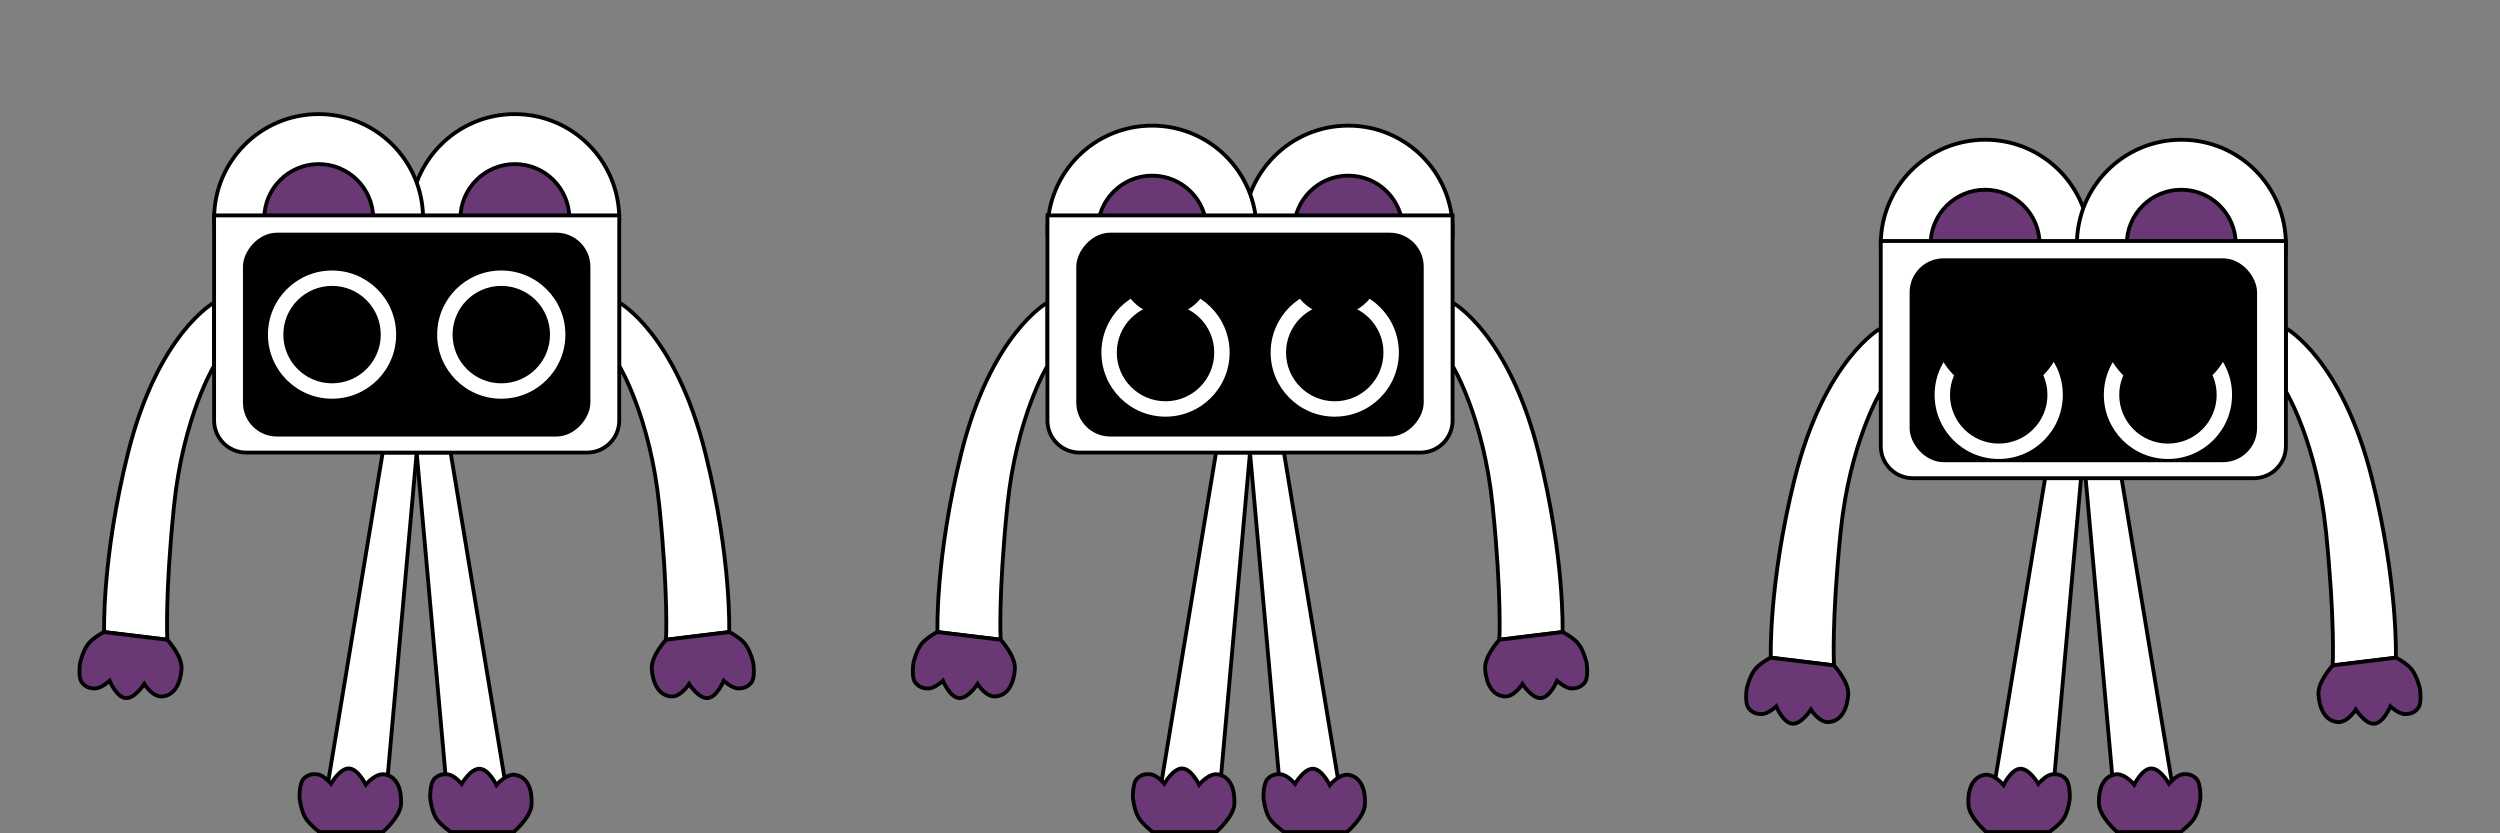<svg width="1950" height="650" viewBox="0 0 1950 650" fill="none" xmlns="http://www.w3.org/2000/svg">
<rect x="0" y="0" width="1950" height="650" fill="#808080" stroke="none"/>
<g clip-path="url(#clip0_223_41483)">
<path d="M1651.5 352.996H1625L1651.5 648.996H1700.5L1651.5 352.996Z" fill="white" stroke="black" stroke-width="3" stroke-linecap="round" stroke-linejoin="round"/>
<path d="M1700.89 648.996L1651.39 648.996C1651.39 648.996 1637.74 637.243 1637.21 627.215C1636.67 616.992 1639.5 606.157 1649.53 604.073C1657.07 602.505 1664.7 612.045 1664.7 612.045C1664.7 612.045 1670.67 599.654 1677.78 599.387C1684.96 599.116 1691.8 611.291 1691.8 611.291C1691.8 611.291 1697.47 604.505 1702.5 603.956C1706.76 603.493 1709.87 604.274 1712.97 607.226C1716.81 610.882 1716.32 622.434 1716.32 622.434C1716.32 622.434 1715.4 632.06 1711.66 638.105C1708.58 643.087 1700.89 648.996 1700.89 648.996Z" fill="#693875" stroke="black" stroke-width="3"/>
<path d="M1598.5 352.996H1625L1598.5 648.996H1549.5L1598.5 352.996Z" fill="white" stroke="black" stroke-width="3"/>
<path d="M1598.39 648.997L1549.39 648.997C1549.39 648.997 1535.96 637.705 1535.37 627.68C1534.77 617.46 1537.54 606.609 1547.55 604.465C1555.08 602.853 1562.77 612.348 1562.77 612.348C1562.77 612.348 1568.67 599.922 1575.77 599.613C1582.95 599.301 1589.87 611.436 1589.87 611.436C1589.87 611.436 1595.49 604.616 1600.53 604.038C1604.78 603.549 1607.89 604.312 1611.01 607.246C1614.88 610.88 1614.45 622.434 1614.45 622.434C1614.45 622.434 1613.59 632.066 1609.89 638.132C1606.83 643.132 1598.39 648.997 1598.39 648.997Z" fill="#693875" stroke="black" stroke-width="3"/>
<path d="M1399.71 373.848C1423.07 279.892 1467 255.996 1467 255.996V305.382C1467 305.382 1442.82 344.939 1435.71 414.803C1428.6 484.667 1430.5 518.996 1430.5 518.996L1381.23 512.973C1381.23 512.973 1379.34 455.757 1399.71 373.848Z" fill="white" stroke="black" stroke-width="3"/>
<path d="M1381 512.997L1430.5 518.997C1430.5 518.997 1442.28 531.71 1441.61 541.73C1440.92 551.945 1436.81 562.362 1426.61 563.23C1418.93 563.883 1412.5 553.497 1412.5 553.497C1412.5 553.497 1405.08 565.083 1398 564.497C1390.84 563.905 1385.5 550.997 1385.5 550.997C1385.5 550.997 1379.06 557.056 1374 556.997C1369.72 556.947 1366.73 555.799 1364 552.497C1360.62 548.406 1362.5 536.997 1362.5 536.997C1362.5 536.997 1364.56 527.55 1369 521.997C1372.66 517.42 1381 512.997 1381 512.997Z" fill="#693875" stroke="black" stroke-width="3"/>
<path d="M1850.29 373.848C1826.93 279.892 1783 255.996 1783 255.996V305.382C1783 305.382 1807.18 344.939 1814.29 414.803C1821.39 484.667 1819.5 518.996 1819.5 518.996L1868.77 512.973C1868.77 512.973 1870.66 455.757 1850.29 373.848Z" fill="white" stroke="black" stroke-width="3"/>
<path d="M1869 512.997L1819.5 518.997C1819.5 518.997 1807.72 531.71 1808.39 541.73C1809.08 551.945 1813.19 562.362 1823.39 563.23C1831.06 563.883 1837.5 553.497 1837.5 553.497C1837.5 553.497 1844.92 565.083 1852 564.497C1859.16 563.905 1864.5 550.997 1864.5 550.997C1864.5 550.997 1870.93 557.056 1876 556.997C1880.28 556.947 1883.27 555.799 1886 552.497C1889.38 548.406 1887.5 536.997 1887.5 536.997C1887.5 536.997 1885.44 527.55 1881 521.997C1877.34 517.42 1869 512.997 1869 512.997Z" fill="#693875" stroke="black" stroke-width="3"/>
<circle cx="1548.5" cy="190.496" r="81.5" fill="white" stroke="black" stroke-width="3"/>
<circle cx="1548.39" cy="190.496" r="42.5" fill="#693875" stroke="black" stroke-width="3"/>
<circle cx="1701.5" cy="190.496" r="81.5" fill="white" stroke="black" stroke-width="3"/>
<circle cx="1701.39" cy="190.496" r="42.5" fill="#693875" stroke="black" stroke-width="3"/>
<path d="M1467 187.996H1783V347.996C1783 361.803 1771.81 372.996 1758 372.996H1492C1478.19 372.996 1467 361.803 1467 347.996V187.996Z" fill="white" stroke="black" stroke-width="3"/>
<rect x="1491" y="202.996" width="268" height="156" rx="25" fill="black" stroke="black" stroke-width="3"/>
<rect x="1509" y="230.996" width="100" height="100" stroke="black" stroke-width="3"/>
<circle cx="1559" cy="307.996" r="50" fill="white"/>
<circle cx="1559" cy="307.996" r="38" fill="black"/>
<path d="M1608.88 255.997C1608.98 262.562 1607.79 269.083 1605.37 275.187C1602.95 281.292 1599.35 286.86 1594.78 291.574C1590.21 296.288 1584.76 300.056 1578.73 302.662C1572.7 305.269 1566.22 306.662 1559.66 306.764C1553.09 306.865 1546.57 305.673 1540.47 303.254C1534.36 300.836 1528.79 297.238 1524.08 292.668C1519.37 288.097 1515.6 282.643 1512.99 276.616C1510.39 270.589 1508.99 264.108 1508.89 257.543L1558.88 256.77L1608.88 255.997Z" fill="black"/>
<rect x="1641" y="230.996" width="100" height="100" stroke="black" stroke-width="3"/>
<circle cx="1691" cy="307.996" r="50" fill="white"/>
<circle cx="1691" cy="307.996" r="38" fill="black"/>
<path d="M1740.88 255.997C1740.98 262.562 1739.79 269.083 1737.37 275.187C1734.95 281.292 1731.35 286.86 1726.78 291.574C1722.21 296.288 1716.76 300.056 1710.73 302.662C1704.7 305.269 1698.22 306.662 1691.66 306.764C1685.09 306.865 1678.57 305.673 1672.47 303.254C1666.36 300.836 1660.79 297.238 1656.08 292.668C1651.37 288.097 1647.6 282.643 1644.99 276.616C1642.39 270.589 1640.99 264.108 1640.89 257.543L1690.88 256.77L1740.88 255.997Z" fill="black"/>
<path d="M1001.5 352.996H975L1001.5 648.996H1050.5L1001.5 352.996Z" fill="white" stroke="black" stroke-width="3"/>
<path d="M948.5 352.996H975L948.5 648.996H899.5L948.5 352.996Z" fill="white" stroke="black" stroke-width="3" stroke-linecap="round" stroke-linejoin="round"/>
<path d="M899.109 648.996L948.609 648.996C948.609 648.996 962.256 637.243 962.789 627.215C963.333 616.992 960.497 606.157 950.474 604.073C942.933 602.505 935.3 612.045 935.3 612.045C935.3 612.045 929.325 599.654 922.223 599.387C915.043 599.116 908.195 611.291 908.195 611.291C908.195 611.291 902.533 604.505 897.497 603.956C893.24 603.493 890.132 604.274 887.03 607.226C883.187 610.882 883.683 622.434 883.683 622.434C883.683 622.434 884.6 632.06 888.339 638.105C891.42 643.087 899.109 648.996 899.109 648.996Z" fill="#693875" stroke="black" stroke-width="3"/>
<path d="M1001.61 648.995L1050.61 648.995C1050.61 648.995 1064.04 637.703 1064.63 627.678C1065.23 617.458 1062.46 606.607 1052.45 604.463C1044.92 602.851 1037.23 612.346 1037.23 612.346C1037.23 612.346 1031.33 599.92 1024.23 599.611C1017.05 599.299 1010.13 611.434 1010.13 611.434C1010.13 611.434 1004.51 604.614 999.475 604.036C995.22 603.547 992.108 604.31 988.988 607.244C985.124 610.878 985.552 622.432 985.552 622.432C985.552 622.432 986.412 632.064 990.116 638.13C993.168 643.13 1001.61 648.995 1001.61 648.995Z" fill="#693875" stroke="black" stroke-width="3"/>
<path d="M1200.29 353.848C1176.93 259.892 1133 235.996 1133 235.996V285.382C1133 285.382 1157.18 324.939 1164.29 394.803C1171.4 464.667 1169.5 498.996 1169.5 498.996L1218.77 492.973C1218.77 492.973 1220.66 435.757 1200.29 353.848Z" fill="white" stroke="black" stroke-width="3"/>
<path d="M1219 492.997L1169.5 498.997C1169.5 498.997 1157.72 511.71 1158.39 521.73C1159.08 531.945 1163.19 542.362 1173.39 543.23C1181.07 543.883 1187.5 533.497 1187.5 533.497C1187.5 533.497 1194.92 545.083 1202 544.497C1209.16 543.905 1214.5 530.997 1214.5 530.997C1214.5 530.997 1220.94 537.056 1226 536.997C1230.28 536.947 1233.27 535.799 1236 532.497C1239.38 528.406 1237.5 516.997 1237.5 516.997C1237.5 516.997 1235.44 507.55 1231 501.997C1227.34 497.42 1219 492.997 1219 492.997Z" fill="#693875" stroke="black" stroke-width="3"/>
<path d="M749.708 353.848C773.075 259.892 817 235.996 817 235.996V285.382C817 285.382 792.817 324.939 785.711 394.803C778.605 464.667 780.5 498.996 780.5 498.996L731.233 492.973C731.233 492.973 729.338 435.757 749.708 353.848Z" fill="white" stroke="black" stroke-width="3"/>
<path d="M731.001 492.997L780.501 498.997C780.501 498.997 792.282 511.71 791.61 521.73C790.924 531.945 786.811 542.362 776.61 543.23C768.935 543.883 762.501 533.497 762.501 533.497C762.501 533.497 755.084 545.083 748.001 544.497C740.84 543.905 735.501 530.997 735.501 530.997C735.501 530.997 729.066 537.056 724.001 536.997C719.718 536.947 716.727 535.799 714.001 532.497C710.624 528.406 712.501 516.997 712.501 516.997C712.501 516.997 714.564 507.55 719.001 501.997C722.657 497.42 731.001 492.997 731.001 492.997Z" fill="#693875" stroke="black" stroke-width="3"/>
<circle cx="81.5" cy="81.5" r="81.5" transform="matrix(-1 0 0 1 1133.11 97.996)" fill="white" stroke="black" stroke-width="3"/>
<circle cx="42.5" cy="42.5" r="42.5" transform="matrix(-1 0 0 1 1094.22 136.996)" fill="#693875" stroke="black" stroke-width="3"/>
<circle cx="81.5" cy="81.5" r="81.5" transform="matrix(-1 0 0 1 980.109 97.996)" fill="white" stroke="black" stroke-width="3"/>
<circle cx="42.5" cy="42.5" r="42.5" transform="matrix(-1 0 0 1 941.219 136.996)" fill="#693875" stroke="black" stroke-width="3"/>
<path d="M1133 167.996H817V327.996C817 341.803 828.193 352.996 842 352.996H1108C1121.81 352.996 1133 341.803 1133 327.996V167.996Z" fill="white" stroke="black" stroke-width="3"/>
<rect width="268" height="156" rx="25" transform="matrix(-1 0 0 1 1109 182.996)" fill="black" stroke="black" stroke-width="3"/>
<rect width="100" height="100" transform="matrix(-1 0 0 1 1091 210.996)" stroke="black" stroke-width="3"/>
<circle cx="50" cy="50" r="50" transform="matrix(-1 0 0 1 1091.11 224.996)" fill="white"/>
<circle cx="38" cy="38" r="38" transform="matrix(-1 0 0 1 1079.11 236.996)" fill="black"/>
<path d="M1006.11 210.996C1006.11 215.592 1007.01 220.144 1008.77 224.39C1010.53 228.636 1013.11 232.495 1016.36 235.745C1019.61 238.995 1023.47 241.573 1027.72 243.332C1031.96 245.091 1036.51 245.996 1041.11 245.996C1045.71 245.996 1050.26 245.091 1054.5 243.332C1058.75 241.573 1062.61 238.995 1065.86 235.745C1069.11 232.495 1071.69 228.636 1073.45 224.39C1075.2 220.144 1076.11 215.592 1076.11 210.996L1041.11 210.996H1006.11Z" fill="black"/>
<rect width="100" height="100" transform="matrix(-1 0 0 1 959 210.996)" stroke="black" stroke-width="3"/>
<circle cx="50" cy="50" r="50" transform="matrix(-1 0 0 1 959.109 224.996)" fill="white"/>
<path d="M874.109 210.996C874.109 215.592 875.015 220.144 876.774 224.39C878.533 228.636 881.111 232.495 884.361 235.745C887.611 238.995 891.469 241.573 895.715 243.332C899.962 245.091 904.513 245.996 909.109 245.996C913.706 245.996 918.257 245.091 922.503 243.332C926.75 241.573 930.608 238.995 933.858 235.745C937.108 232.495 939.686 228.636 941.445 224.39C943.204 220.144 944.109 215.592 944.109 210.996L909.109 210.996H874.109Z" fill="black"/>
<circle cx="38" cy="38" r="38" transform="matrix(-1 0 0 1 947.109 236.996)" fill="black"/>
<path d="M351.5 352.996H325L351.5 648.996H400.5L351.5 352.996Z" fill="white" stroke="black" stroke-width="3"/>
<path d="M298.5 352.996H325L298.5 648.996H249.5L298.5 352.996Z" fill="white" stroke="black" stroke-width="3" stroke-linecap="round" stroke-linejoin="round"/>
<path d="M249.109 648.996L298.609 648.996C298.609 648.996 312.256 637.243 312.789 627.215C313.333 616.992 310.497 606.157 300.474 604.073C292.933 602.505 285.3 612.045 285.3 612.045C285.3 612.045 279.325 599.654 272.223 599.387C265.043 599.116 258.195 611.291 258.195 611.291C258.195 611.291 252.533 604.505 247.497 603.956C243.24 603.493 240.132 604.274 237.03 607.226C233.187 610.882 233.683 622.434 233.683 622.434C233.683 622.434 234.6 632.06 238.339 638.105C241.42 643.087 249.109 648.996 249.109 648.996Z" fill="#693875" stroke="black" stroke-width="3"/>
<path d="M351.61 648.995L400.61 648.995C400.61 648.995 414.037 637.703 414.629 627.678C415.232 617.458 412.461 606.607 402.45 604.463C394.918 602.851 387.229 612.346 387.229 612.346C387.229 612.346 381.328 599.92 374.227 599.611C367.049 599.299 360.129 611.434 360.129 611.434C360.129 611.434 354.507 604.614 349.475 604.036C345.22 603.547 342.108 604.31 338.988 607.244C335.124 610.878 335.552 622.432 335.552 622.432C335.552 622.432 336.412 632.064 340.116 638.13C343.168 643.13 351.61 648.995 351.61 648.995Z" fill="#693875" stroke="black" stroke-width="3"/>
<path d="M550.293 353.848C526.926 259.892 483.001 235.996 483.001 235.996V285.382C483.001 285.382 507.184 324.939 514.29 394.803C521.396 464.667 519.501 498.996 519.501 498.996L568.768 492.973C568.768 492.973 570.663 435.757 550.293 353.848Z" fill="white" stroke="black" stroke-width="3"/>
<path d="M569 492.997L519.5 498.997C519.5 498.997 507.719 511.71 508.391 521.73C509.077 531.945 513.19 542.362 523.391 543.23C531.066 543.883 537.5 533.497 537.5 533.497C537.5 533.497 544.917 545.083 552 544.497C559.161 543.905 564.5 530.997 564.5 530.997C564.5 530.997 570.935 537.056 576 536.997C580.283 536.947 583.274 535.799 586 532.497C589.377 528.406 587.5 516.997 587.5 516.997C587.5 516.997 585.437 507.55 581 501.997C577.344 497.42 569 492.997 569 492.997Z" fill="#693875" stroke="black" stroke-width="3"/>
<path d="M99.708 353.848C123.075 259.892 167 235.996 167 235.996V285.382C167 285.382 142.817 324.939 135.711 394.803C128.605 464.667 130.5 498.996 130.5 498.996L81.233 492.973C81.233 492.973 79.338 435.757 99.708 353.848Z" fill="white" stroke="black" stroke-width="3"/>
<path d="M81.001 492.997L130.501 498.997C130.501 498.997 142.282 511.71 141.61 521.73C140.924 531.945 136.811 542.362 126.61 543.23C118.935 543.883 112.501 533.497 112.501 533.497C112.501 533.497 105.084 545.083 98.001 544.497C90.84 543.905 85.501 530.997 85.501 530.997C85.501 530.997 79.066 537.056 74.001 536.997C69.719 536.947 66.727 535.799 64.001 532.497C60.624 528.406 62.501 516.997 62.501 516.997C62.501 516.997 64.564 507.55 69.001 501.997C72.657 497.42 81.001 492.997 81.001 492.997Z" fill="#693875" stroke="black" stroke-width="3"/>
<circle cx="81.5" cy="81.5" r="81.5" transform="matrix(-1 0 0 1 483 88.996)" fill="white" stroke="black" stroke-width="3"/>
<circle cx="42.5" cy="42.5" r="42.5" transform="matrix(-1 0 0 1 444.109 127.996)" fill="#693875" stroke="black" stroke-width="3"/>
<circle cx="81.5" cy="81.5" r="81.5" transform="matrix(-1 0 0 1 330 88.996)" fill="white" stroke="black" stroke-width="3"/>
<circle cx="42.5" cy="42.5" r="42.5" transform="matrix(-1 0 0 1 291.109 127.996)" fill="#693875" stroke="black" stroke-width="3"/>
<path d="M483 167.996H167V327.996C167 341.803 178.193 352.996 192 352.996H458C471.807 352.996 483 341.803 483 327.996V167.996Z" fill="white" stroke="black" stroke-width="3"/>
<rect width="268" height="156" rx="25" transform="matrix(-1 0 0 1 459 182.996)" fill="black" stroke="black" stroke-width="3"/>
<rect width="100" height="100" transform="matrix(-1 0 0 1 441 210.996)" stroke="black" stroke-width="3"/>
<circle cx="50" cy="50" r="50" transform="matrix(-1 0 0 1 441 210.996)" fill="white"/>
<circle cx="38" cy="38" r="38" transform="matrix(-1 0 0 1 429 222.996)" fill="black"/>
<rect width="100" height="100" transform="matrix(-1 0 0 1 309 210.996)" stroke="black" stroke-width="3"/>
<circle cx="50" cy="50" r="50" transform="matrix(-1 0 0 1 309 210.996)" fill="white"/>
<circle cx="38" cy="38" r="38" transform="matrix(-1 0 0 1 297 222.996)" fill="black"/>
</g>
<defs>
<clipPath id="clip0_223_41483">
<rect width="1950" height="650" fill="white"/>
</clipPath>
</defs>
</svg>
